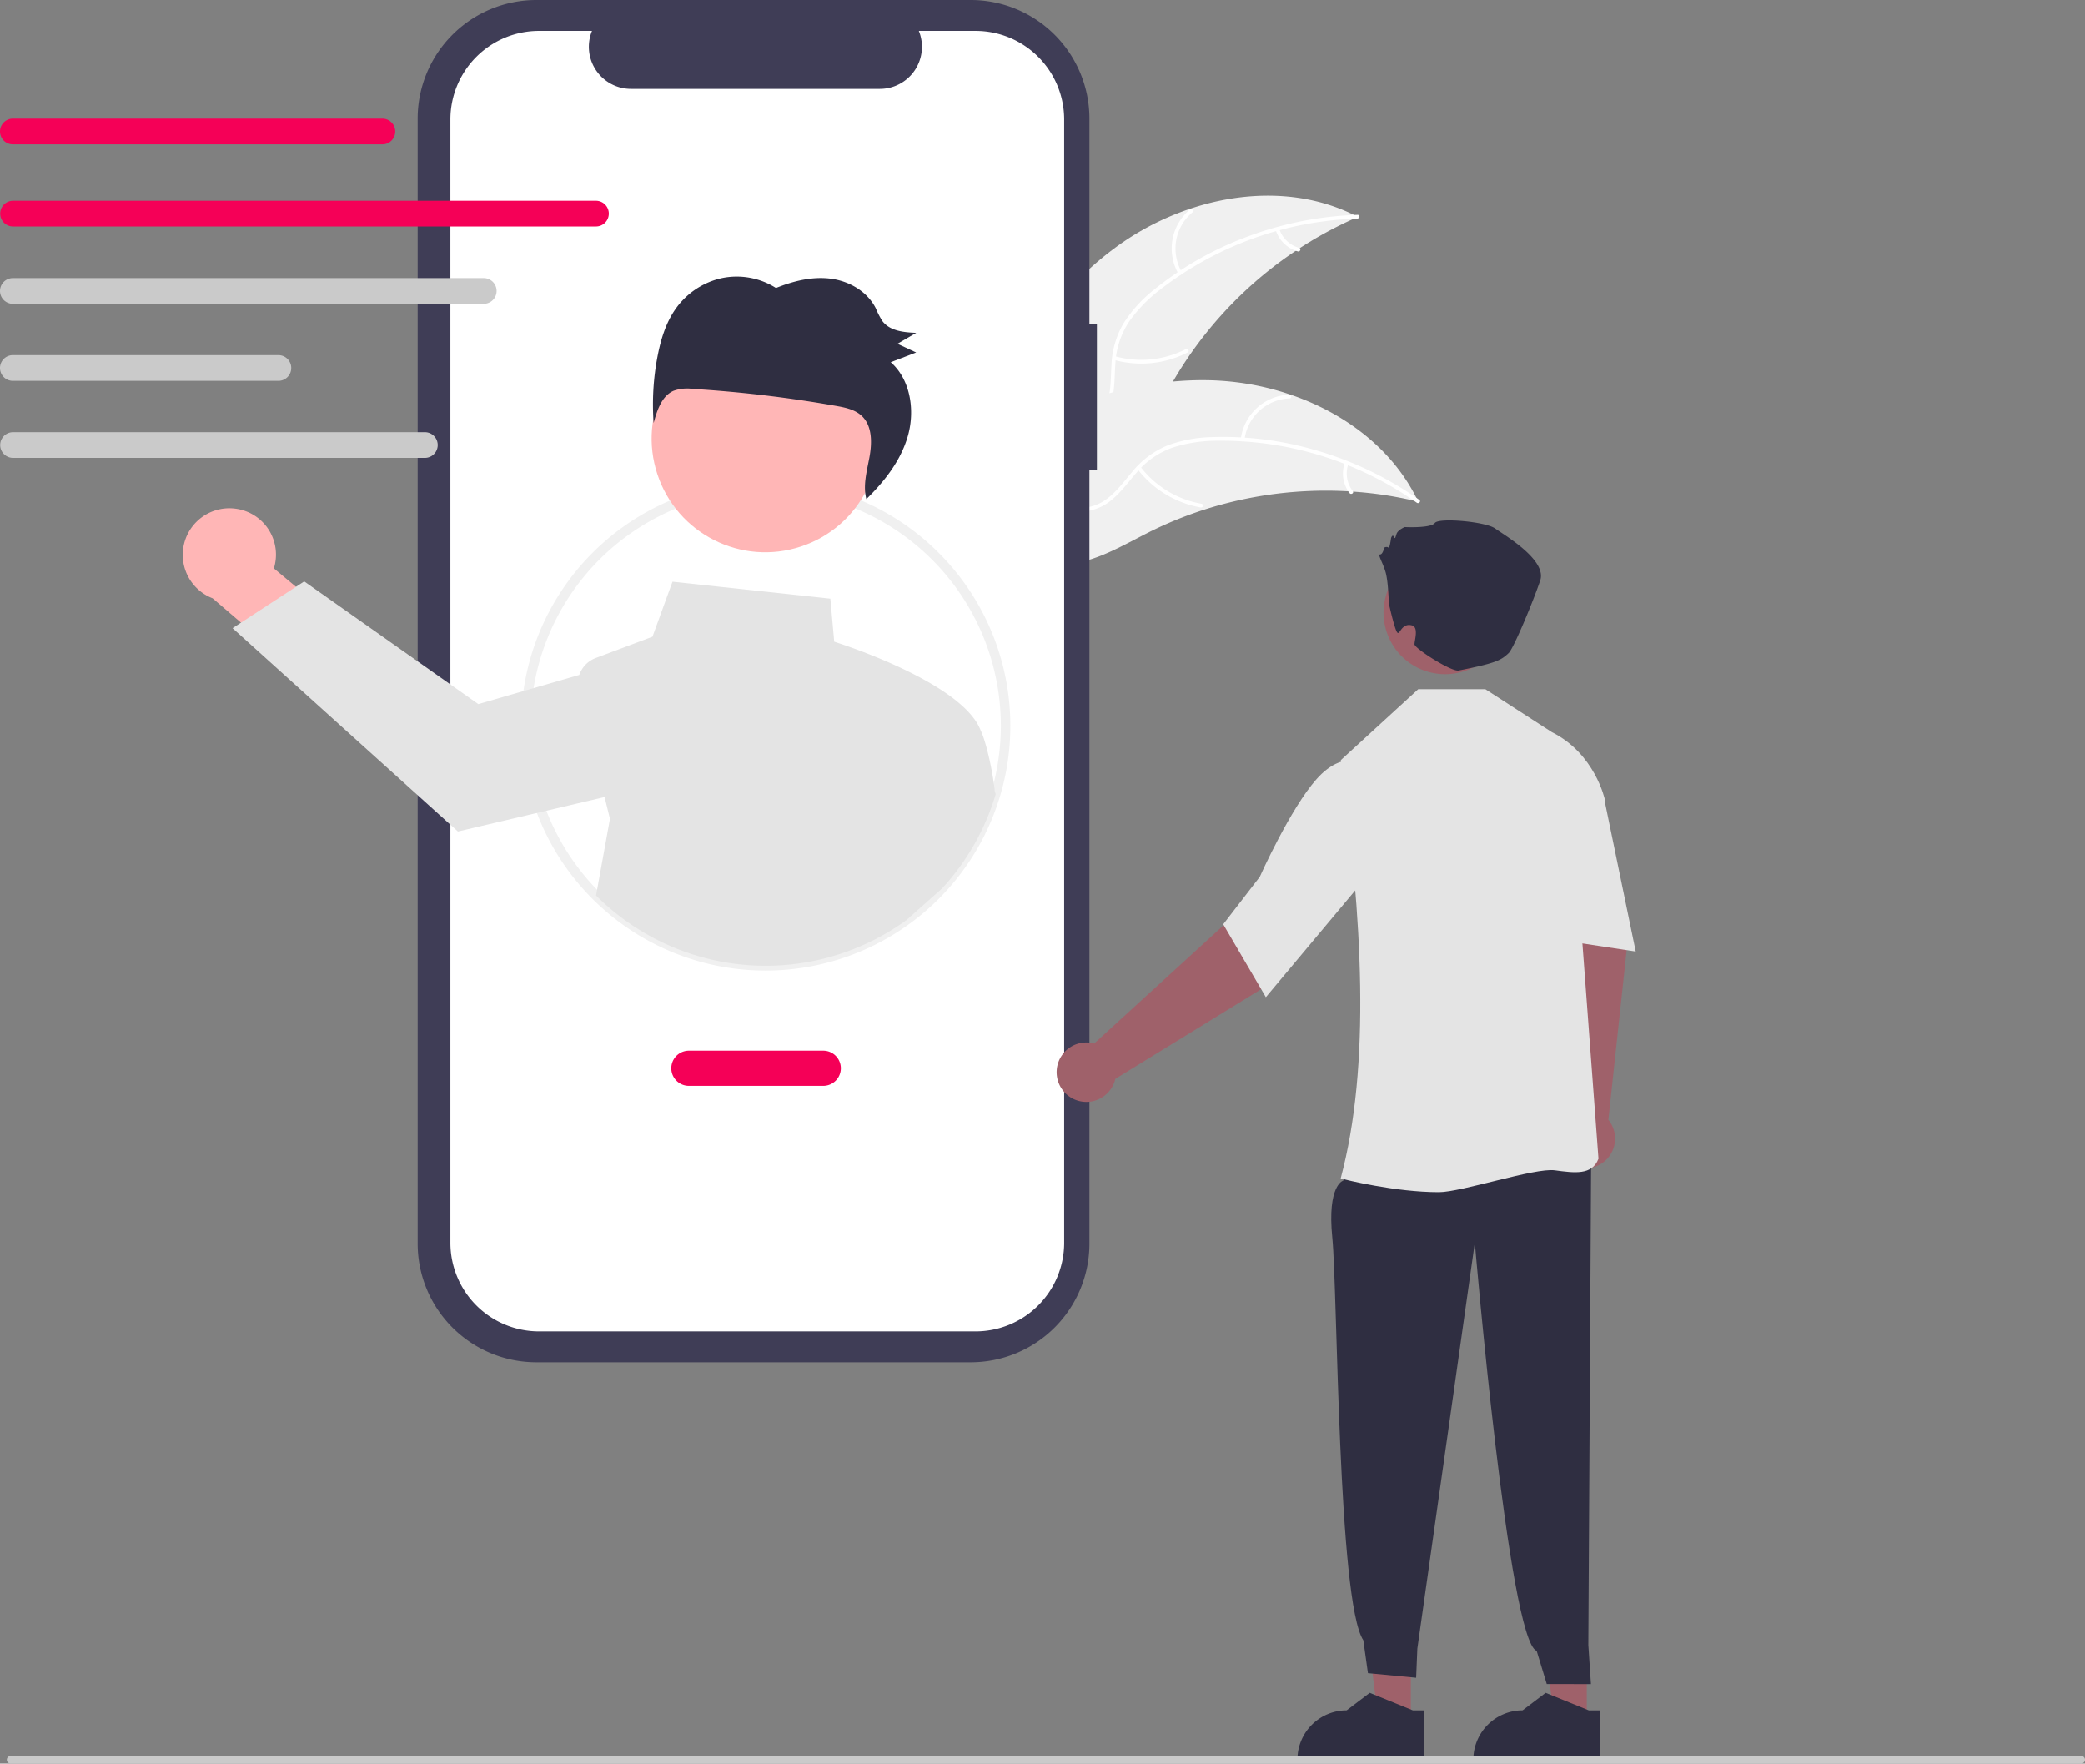 <svg xmlns="http://www.w3.org/2000/svg" data-name="Layer 1" width="651.813" height="551.31"><rect width="100%" height="100%" fill="#808080" stroke="none"/><path d="M348.617 77.437c21.624-15.974 52.067-22.097 75.888-9.636a123.863 123.863 0 0 0-61.639 58.589c-4.972 10.119-9.449 21.892-19.708 26.568-6.383 2.91-13.917 2.349-20.527-.001-6.61-2.35-12.49-6.342-18.289-10.292l-1.739-.21c10.319-24.824 24.39-49.045 46.014-65.018z" fill="#f0f0f0"/><path d="M424.313 68.332A105.87 105.87 0 0 0 362.992 90.3a45.591 45.591 0 0 0-9.99 10.21 26.149 26.149 0 0 0-4.311 13.07c-.315 4.342-.135 8.822-1.5 13.013a16.01 16.01 0 0 1-8.936 9.571c-5.125 2.317-10.777 2.654-16.316 2.79-6.15.153-12.54.214-18.133 3.11-.677.35-1.182-.722-.506-1.072 9.731-5.038 21.102-1.75 31.329-4.75 4.772-1.398 9.152-4.244 11.068-9.005 1.675-4.164 1.493-8.783 1.774-13.184a27.903 27.903 0 0 1 3.74-12.936 42.148 42.148 0 0 1 9.56-10.556 102.713 102.713 0 0 1 27.793-16.065 107.747 107.747 0 0 1 35.853-7.346c.76-.023.651 1.157-.104 1.18z" fill="#fff"/><path d="M368.41 85.592a15.884 15.884 0 0 1 3.73-20.226c.593-.48 1.367.418.773.899a14.708 14.708 0 0 0-3.432 18.822c.383.659-.69 1.16-1.072.505zM348.56 111.357a30.615 30.615 0 0 0 22.2-2.237c.678-.348 1.183.724.505 1.072a31.844 31.844 0 0 1-23.104 2.28c-.736-.208-.332-1.322.4-1.115zM399.952 71.592a8.991 8.991 0 0 0 6.184 5.878c.737.198.332 1.312-.4 1.115a10.075 10.075 0 0 1-6.855-6.488.612.612 0 0 1 .283-.788.595.595 0 0 1 .788.283z" fill="#fff"/><path d="M443.391 156.843c-.464-.111-.928-.222-1.4-.326a118.407 118.407 0 0 0-18.997-2.831c-.494-.041-.996-.075-1.49-.102a124.827 124.827 0 0 0-45.575 5.914 121.222 121.222 0 0 0-17.028 7.022c-7.58 3.825-15.496 8.575-23.658 9.64a20.796 20.796 0 0 1-2.566.204l-30.194-31.77c-.032-.107-.072-.207-.105-.314l-1.264-1.214c.273-.162.56-.325.833-.488.158-.095.323-.183.481-.278.108-.06.216-.121.31-.183.035-.02.07-.04.1-.054.093-.061.186-.108.273-.162q2.4-1.372 4.829-2.714c.007-.007.007-.007.021-.007 12.353-6.787 25.382-12.603 38.879-16.256.406-.11.819-.227 1.239-.322a115.673 115.673 0 0 1 18.581-3.325 102.262 102.262 0 0 1 10.338-.43 85.037 85.037 0 0 1 26.214 4.443c16.846 5.677 31.689 16.679 39.587 32.35.202.4.397.795.592 1.203z" fill="#f0f0f0"/><path d="M442.92 157.155a105.87 105.87 0 0 0-62.188-19.379 45.591 45.591 0 0 0-14.124 2.138 26.148 26.148 0 0 0-11.31 7.84c-2.867 3.277-5.42 6.963-9.034 9.487a16.01 16.01 0 0 1-12.897 2.262c-5.487-1.236-10.203-4.37-14.708-7.595-5.002-3.581-10.14-7.38-16.35-8.435-.752-.128-.51-1.288.242-1.16 10.803 1.836 17.903 11.306 27.874 15.07 4.652 1.756 9.862 2.12 14.259-.528 3.844-2.315 6.48-6.113 9.354-9.457a27.903 27.903 0 0 1 10.774-8.078 42.148 42.148 0 0 1 13.99-2.672 102.712 102.712 0 0 1 31.863 3.906 107.747 107.747 0 0 1 33.049 15.72c.62.44-.177 1.317-.794.88z" fill="#fff"/><path d="M387.892 137.278a15.884 15.884 0 0 1 15.157-13.903c.762-.026.839 1.157.076 1.183a14.708 14.708 0 0 0-14.073 12.962c-.091.757-1.25.511-1.16-.242zM356.532 145.9a30.615 30.615 0 0 0 19.07 11.579c.753.13.51 1.29-.24 1.16a31.844 31.844 0 0 1-19.821-12.09c-.462-.608.531-1.255.99-.65zM421.507 145.09a8.991 8.991 0 0 0 1.398 8.417c.469.602-.525 1.248-.991.65a10.075 10.075 0 0 1-1.567-9.307.612.612 0 0 1 .7-.46.595.595 0 0 1 .46.7z" fill="#fff"/><path d="M342.912 101.2h-2.34V37.1a37.1 37.1 0 0 0-37.1-37.1H167.666a37.1 37.1 0 0 0-37.1 37.1v351.662a37.1 37.1 0 0 0 37.1 37.1h135.806a37.1 37.1 0 0 0 37.1-37.1V146.829h2.34z" fill="#3f3d56"/><path d="M304.969 9.652h-17.727a13.163 13.163 0 0 1-12.187 18.134h-77.802a13.163 13.163 0 0 1-12.187-18.134h-16.557a27.706 27.706 0 0 0-27.706 27.706v351.146a27.706 27.706 0 0 0 27.706 27.705h136.46a27.706 27.706 0 0 0 27.706-27.705V37.358a27.706 27.706 0 0 0-27.706-27.706z" fill="#fff"/><path d="M239.36 303.408a76.429 76.429 0 0 1-76.5-76.5 76.39 76.39 0 0 1 41.76-68.166 76.657 76.657 0 0 1 59.406-4.264 76.51 76.51 0 0 1-24.665 148.93zm0-150a72.69 72.69 0 0 0-33.377 8.006 73.502 73.502 0 1 0 76.428 125.06 72.847 72.847 0 0 0 10.956-9.722 73.474 73.474 0 0 0-54.006-123.344z" fill="#f0f0f0"/><path d="M73.597 159.017a14.476 14.476 0 0 1 12.023 18.659l25.417 21.171-9.1 18.584-35.473-30.402a14.554 14.554 0 0 1 7.133-28.012z" fill="#ffb6b6"/><path d="M310.98 247.308c-.509-5.48-2.616-15.33-4.404-18.973-5.497-14.388-41.015-26.213-45.785-27.737l-1.21-13.45-49.35-5.31-6.26 17.2-17.7 6.64a8.693 8.693 0 0 0-5.18 5.31l-15.88 4.59-15.67 4.53-54.44-38.36-2.57 1.68-17.18 11.21-2.65 1.73 70.45 63.56 26.17-6.14 19.68-4.63 1.68 6.82-4.35 23.96a74.977 74.977 0 0 0 96.96 7.75l11.18-9.92a74.89 74.89 0 0 0 16.81-29.53z" fill="#e4e4e4"/><circle cx="513.338" cy="311.449" r="35.532" transform="rotate(-18.319 -164.338 1074.23)" fill="#ffb6b6"/><path d="M211.177 96.599a23.983 23.983 0 0 1 14.522-9.673 22.897 22.897 0 0 1 16.885 3.097c5.452-2.196 11.33-3.653 17.105-2.913s11.436 3.967 14.108 9.282a25.374 25.374 0 0 0 2.039 3.958c2.354 3.142 6.73 3.549 10.593 3.7q-2.93 1.71-5.861 3.418l5.842 2.722-7.95 3.036c6.168 5.422 7.66 15.072 5.324 23.162-2.211 7.66-7.281 14.108-12.943 19.629-1.104-4.12.11-8.585.92-12.85.854-4.506.991-9.775-2.164-12.956-2.128-2.146-5.25-2.795-8.194-3.315a397.688 397.688 0 0 0-44.886-5.33 12.7 12.7 0 0 0-5.983.611c-3.663 1.628-5.135 6.098-6.196 10.06a79.775 79.775 0 0 1 1.208-20.8c1.004-5.244 2.586-10.493 5.631-14.838z" fill="#2f2e41"/><path d="M257.36 339.45h-42a5.5 5.5 0 0 1 0-11h42a5.5 5.5 0 0 1 0 11zM119.542 45.125H4.018a4.018 4.018 0 0 1 0-8.036h115.524a4.018 4.018 0 0 1 0 8.036zM186.243 70.788H4.018a4.018 4.018 0 0 1 0-8.035h182.225a4.018 4.018 0 1 1 0 8.035z" fill="#f50057"/><path d="M151.225 94.966H4.018a4.018 4.018 0 1 1 0-8.036h147.207a4.018 4.018 0 1 1 0 8.036zM87.027 119.054H4.017a4.018 4.018 0 1 1 0-8.036h83.01a4.018 4.018 0 1 1 0 8.036zM132.883 143.14H4.018a4.018 4.018 0 0 1 0-8.035h128.865a4.018 4.018 0 0 1 0 8.035z" fill="#cacaca"/><path fill="#9f616a" d="m496.06 536.227-10.354-.001-4.926-39.938 15.282.001-.002 39.938z"/><path d="m500.134 550.556-39.531-.001v-.5a15.387 15.387 0 0 1 15.386-15.386h.001l7.221-5.478 13.473 5.479h3.45z" fill="#2f2e41"/><path d="m490.027 348.527-4.567-55.68-3.587-20.898 20.086-4.436 6.665 28.611-5.807 53.948a9.29 9.29 0 1 1-12.79-1.545zM441.06 536.227l-10.354-.001-4.926-39.938 15.282.001-.002 39.938z" fill="#9f616a"/><path d="m424.49 361.149-4.59 7.94s-5.044 1.377-3.396 17.818 1.72 113.85 9.698 125.836l1.444 10.293 15.067 1.44.38-9.133 17.965-126.884s10.58 124.56 19.334 127.608l3.16 10.377 13.809.006-.815-12.229.89-154.36z" fill="#2f2e41"/><path d="m419.443 368.484-.318-.082c9.475-35.436 6.742-81.323.052-130.597v-.204l24.184-22.15h21l20.818 13.434c13.458 6.73 16.517 20.98 16.546 21.123l.021.101-8.246 28.784 6.212 83.244.007.096-.035.09c-2.01 5.098-7.398 4.372-13.637 3.53-6.227-.839-29.176 6.84-36.212 6.84-13.751 0-29.41-3.957-30.392-4.21z" fill="#e4e4e4"/><path d="m480.82 240.104 9.02-3.924 11.887 14.573 9.634 46.697-33-5z" fill="#e4e4e4"/><path d="m342.06 326.215 41.24-37.685 14.334-15.627 15.8 13.171-18.55 22.78-46.22 28.422a9.29 9.29 0 1 1-6.604-11.06z" fill="#9f616a"/><path d="m382.403 288.94 11.422-14.833c.095-.213 9.572-21.39 17.786-30.592 8.426-9.438 15.06-4.611 15.126-4.56l.165.125.459 34.857-31.628 37.791z" fill="#e4e4e4"/><circle cx="725.872" cy="365.847" r="19.251" transform="rotate(-80.783 486.366 439.754)" fill="#9f616a"/><path d="M434.179 188.645s-.155-6.768-1.01-9.762-2.567-5.562-1.711-5.562 1.283-2.139 1.283-2.139.856-.427 1.283 0 .856-2.994.856-2.994.428-1.284.856-.428.427.428.855-.856 2.567-2.139 2.567-2.139 8.128.428 9.411-1.283 15.829-.428 18.823 1.711 16.257 9.84 14.118 16.256-8.297 21.192-9.84 22.674c-2.44 2.342-4.129 3.187-15.674 5.484-2.26.45-13.792-6.926-13.792-8.21s1.39-5.353-.845-5.911c-3.378-.845-3.758 3.426-4.614 2.143s-2.566-8.984-2.566-8.984zM445.134 550.556l-39.531-.001v-.5a15.387 15.387 0 0 1 15.386-15.386h.001l7.221-5.478 13.473 5.479h3.45z" fill="#2f2e41"/><path d="M650.622 551.31H3.328a1.19 1.19 0 1 1 0-2.381h647.294a1.19 1.19 0 0 1 0 2.381z" fill="#cacaca"/></svg>